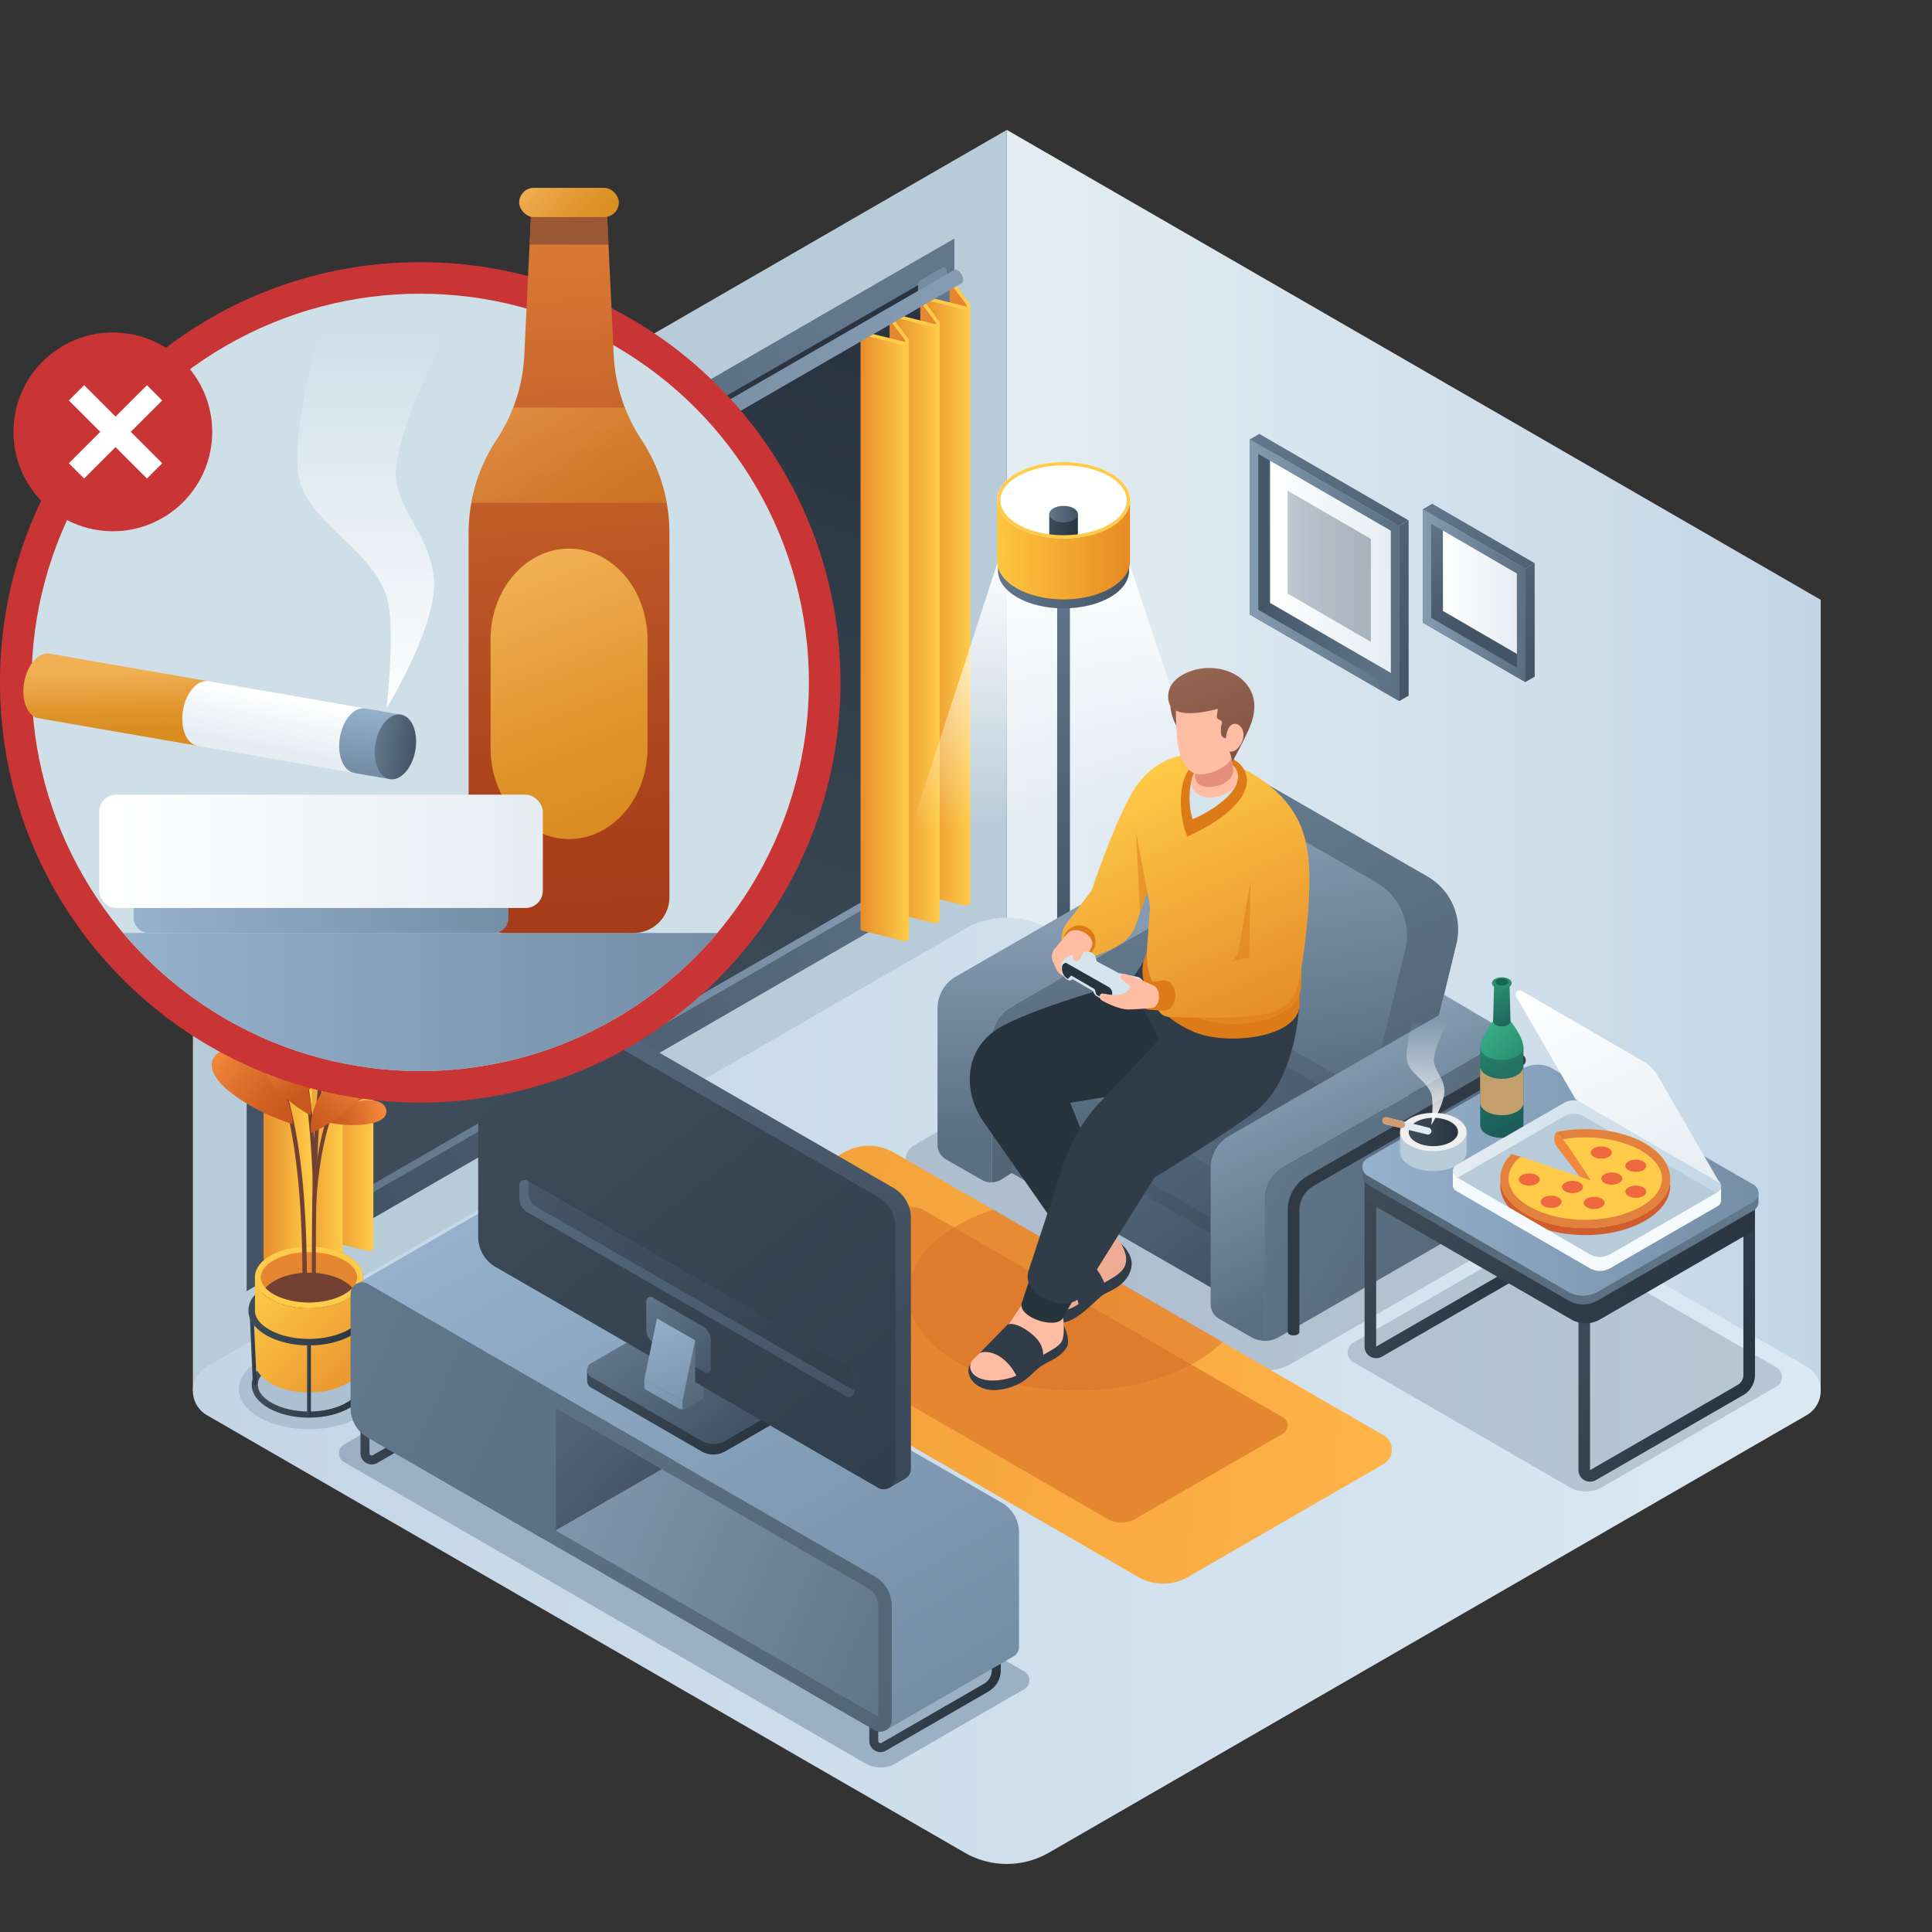 <svg id="Layer_1" data-name="Layer 1" xmlns="http://www.w3.org/2000/svg" xmlns:xlink="http://www.w3.org/1999/xlink" viewBox="0 0 1000 1000">
  <rect x="0" y="0" width="1000" height="1000" fill="#333333" stroke="none"/>
  <defs>
    <style>
      .cls-1 {
        fill: url(#linear-gradient);
      }

      .cls-2 {
        fill: #b8cbd8;
      }

      .cls-3 {
        fill: url(#linear-gradient-2);
      }

      .cls-4 {
        fill: #2a3f5e;
      }

      .cls-35, .cls-39, .cls-4 {
        opacity: 0.2;
      }

      .cls-5 {
        fill: url(#linear-gradient-3);
      }

      .cls-6 {
        fill: url(#linear-gradient-4);
      }

      .cls-7 {
        fill: url(#linear-gradient-5);
      }

      .cls-8 {
        fill: url(#linear-gradient-6);
      }

      .cls-9 {
        fill: url(#linear-gradient-7);
      }

      .cls-10 {
        fill: url(#linear-gradient-8);
      }

      .cls-11 {
        fill: url(#linear-gradient-9);
      }

      .cls-12 {
        fill: #e58630;
      }

      .cls-13 {
        fill: url(#linear-gradient-10);
      }

      .cls-14 {
        fill: #ffcb48;
      }

      .cls-15 {
        fill: url(#linear-gradient-11);
      }

      .cls-16 {
        fill: url(#linear-gradient-12);
      }

      .cls-17 {
        fill: url(#linear-gradient-13);
      }

      .cls-18 {
        fill: #748ca3;
      }

      .cls-19 {
        fill: #586c7f;
      }

      .cls-20 {
        fill: url(#linear-gradient-14);
      }

      .cls-21 {
        fill: url(#linear-gradient-15);
      }

      .cls-22 {
        fill: #d8712b;
      }

      .cls-108, .cls-136, .cls-22 {
        opacity: 0.5;
      }

      .cls-23 {
        fill: url(#linear-gradient-16);
      }

      .cls-24 {
        fill: url(#linear-gradient-17);
      }

      .cls-25 {
        fill: url(#linear-gradient-18);
      }

      .cls-26 {
        fill: url(#linear-gradient-19);
      }

      .cls-27 {
        fill: url(#linear-gradient-20);
      }

      .cls-28 {
        fill: url(#linear-gradient-21);
      }

      .cls-29 {
        fill: #fff;
      }

      .cls-30 {
        fill: url(#linear-gradient-22);
      }

      .cls-31 {
        fill: url(#linear-gradient-23);
      }

      .cls-32 {
        fill: url(#linear-gradient-24);
      }

      .cls-33 {
        fill: url(#linear-gradient-25);
      }

      .cls-34 {
        fill: url(#linear-gradient-26);
      }

      .cls-35 {
        fill: url(#linear-gradient-27);
      }

      .cls-36 {
        fill: url(#linear-gradient-28);
      }

      .cls-37 {
        fill: url(#linear-gradient-29);
      }

      .cls-38 {
        fill: url(#linear-gradient-30);
      }

      .cls-39 {
        fill: url(#linear-gradient-31);
      }

      .cls-40 {
        fill: url(#linear-gradient-32);
      }

      .cls-41 {
        fill: url(#linear-gradient-33);
      }

      .cls-42 {
        fill: #303a45;
      }

      .cls-43, .cls-44, .cls-68, .cls-69 {
        fill: none;
        stroke-miterlimit: 10;
      }

      .cls-43, .cls-44 {
        stroke-width: 6px;
      }

      .cls-43 {
        stroke: url(#linear-gradient-34);
      }

      .cls-44 {
        stroke: url(#linear-gradient-35);
      }

      .cls-45 {
        fill: url(#linear-gradient-36);
      }

      .cls-46 {
        fill: url(#linear-gradient-37);
      }

      .cls-47 {
        fill: url(#linear-gradient-38);
      }

      .cls-48 {
        fill: url(#linear-gradient-39);
      }

      .cls-109, .cls-49 {
        opacity: 0.6;
      }

      .cls-50 {
        fill: #9bb0c4;
      }

      .cls-51 {
        fill: url(#linear-gradient-40);
      }

      .cls-52 {
        fill: url(#linear-gradient-41);
      }

      .cls-109, .cls-53 {
        fill: #724133;
      }

      .cls-54 {
        fill: url(#linear-gradient-42);
      }

      .cls-55 {
        fill: url(#linear-gradient-43);
      }

      .cls-56 {
        fill: url(#linear-gradient-44);
      }

      .cls-57 {
        fill: url(#linear-gradient-45);
      }

      .cls-58 {
        fill: url(#linear-gradient-46);
      }

      .cls-59 {
        fill: url(#linear-gradient-47);
      }

      .cls-60 {
        fill: url(#linear-gradient-48);
      }

      .cls-61 {
        fill: url(#linear-gradient-49);
      }

      .cls-62 {
        fill: url(#linear-gradient-50);
      }

      .cls-63 {
        fill: url(#linear-gradient-51);
      }

      .cls-64 {
        fill: url(#linear-gradient-52);
      }

      .cls-65 {
        fill: url(#linear-gradient-53);
      }

      .cls-66 {
        fill: url(#linear-gradient-54);
      }

      .cls-67 {
        fill: url(#linear-gradient-55);
      }

      .cls-68, .cls-69 {
        stroke-width: 4.642px;
      }

      .cls-68 {
        stroke: url(#linear-gradient-56);
      }

      .cls-69 {
        stroke: url(#linear-gradient-57);
      }

      .cls-70 {
        fill: url(#linear-gradient-58);
      }

      .cls-71 {
        fill: url(#linear-gradient-59);
      }

      .cls-72 {
        fill: url(#linear-gradient-60);
      }

      .cls-73 {
        fill: url(#linear-gradient-61);
      }

      .cls-74 {
        fill: url(#linear-gradient-62);
      }

      .cls-75 {
        fill: url(#linear-gradient-63);
      }

      .cls-76 {
        fill: url(#linear-gradient-64);
      }

      .cls-77 {
        fill: url(#linear-gradient-65);
      }

      .cls-78 {
        fill: url(#linear-gradient-66);
      }

      .cls-79 {
        fill: url(#linear-gradient-67);
      }

      .cls-80 {
        fill: url(#linear-gradient-68);
      }

      .cls-81 {
        fill: url(#linear-gradient-69);
      }

      .cls-82 {
        fill: url(#linear-gradient-70);
      }

      .cls-83 {
        fill: url(#linear-gradient-71);
      }

      .cls-84 {
        fill: url(#linear-gradient-72);
      }

      .cls-85 {
        fill: #efefef;
      }

      .cls-86 {
        fill: url(#linear-gradient-73);
      }

      .cls-87 {
        fill: #e2ebf1;
      }

      .cls-88 {
        fill: #d39b71;
      }

      .cls-89 {
        fill: url(#linear-gradient-74);
      }

      .cls-90 {
        fill: url(#linear-gradient-75);
      }

      .cls-91 {
        fill: url(#linear-gradient-76);
      }

      .cls-92 {
        fill: #c4a16c;
      }

      .cls-93 {
        fill: url(#linear-gradient-77);
      }

      .cls-94 {
        fill: #2b8e6f;
      }

      .cls-95 {
        fill: #14684c;
      }

      .cls-96 {
        fill: url(#linear-gradient-78);
      }

      .cls-97 {
        fill: #d15d2f;
      }

      .cls-98 {
        fill: #e2803d;
      }

      .cls-99 {
        fill: url(#linear-gradient-79);
      }

      .cls-100 {
        fill: #f5fafc;
      }

      .cls-101 {
        fill: #f2883c;
      }

      .cls-102 {
        fill: #ef683f;
      }

      .cls-103 {
        fill: #c93535;
      }

      .cls-104 {
        fill: #cfdfe8;
      }

      .cls-105 {
        fill: url(#linear-gradient-80);
      }

      .cls-106 {
        fill: url(#linear-gradient-81);
      }

      .cls-107 {
        fill: url(#linear-gradient-82);
      }

      .cls-108 {
        fill: url(#linear-gradient-83);
      }

      .cls-110 {
        fill: url(#linear-gradient-84);
      }

      .cls-111 {
        fill: url(#linear-gradient-85);
      }

      .cls-112 {
        fill: url(#linear-gradient-86);
      }

      .cls-113 {
        fill: url(#linear-gradient-87);
      }

      .cls-114 {
        fill: url(#linear-gradient-88);
      }

      .cls-115 {
        fill: url(#linear-gradient-89);
      }

      .cls-116 {
        fill: url(#linear-gradient-90);
      }

      .cls-117 {
        fill: url(#linear-gradient-91);
      }

      .cls-118 {
        fill: url(#linear-gradient-92);
      }

      .cls-119 {
        fill: url(#linear-gradient-93);
      }

      .cls-120 {
        fill: url(#linear-gradient-94);
      }

      .cls-121 {
        opacity: 0.4;
        fill: url(#linear-gradient-95);
      }

      .cls-122 {
        fill: url(#linear-gradient-96);
      }

      .cls-123 {
        fill: url(#linear-gradient-97);
      }

      .cls-124 {
        fill: url(#linear-gradient-98);
      }

      .cls-125 {
        fill: url(#linear-gradient-99);
      }

      .cls-126 {
        fill: url(#linear-gradient-100);
      }

      .cls-127 {
        fill: url(#linear-gradient-101);
      }

      .cls-128 {
        fill: url(#linear-gradient-102);
      }

      .cls-129 {
        fill: url(#linear-gradient-103);
      }

      .cls-130 {
        fill: #303d49;
      }

      .cls-131 {
        fill: #efac95;
      }

      .cls-132 {
        fill: #ffbda3;
      }

      .cls-133 {
        fill: #27343d;
      }

      .cls-134, .cls-136 {
        fill: #dd7b19;
      }

      .cls-135 {
        fill: url(#linear-gradient-104);
      }

      .cls-137 {
        fill: url(#linear-gradient-105);
      }

      .cls-138 {
        fill: #d6e4ed;
      }

      .cls-139 {
        fill: #e48f7c;
      }

      .cls-140 {
        fill: url(#linear-gradient-106);
      }

      .cls-141 {
        fill: url(#linear-gradient-107);
      }

      .cls-142 {
        fill: url(#linear-gradient-108);
      }
    </style>
    <linearGradient id="linear-gradient" x1="521.108" y1="393.56" x2="942.394" y2="393.56" gradientUnits="userSpaceOnUse">
      <stop offset="0" stop-color="#e4edf2"/>
      <stop offset="1" stop-color="#c3d6e6"/>
    </linearGradient>
    <linearGradient id="linear-gradient-2" x1="99.837" y1="719.893" x2="942.394" y2="719.893" gradientUnits="userSpaceOnUse">
      <stop offset="0.007" stop-color="#c4d5e6"/>
      <stop offset="1" stop-color="#dae9f2"/>
    </linearGradient>
    <linearGradient id="linear-gradient-3" x1="-11888.832" y1="164.967" x2="-12008.322" y2="531.861" gradientTransform="translate(12272.973)" gradientUnits="userSpaceOnUse">
      <stop offset="0" stop-color="#293440"/>
      <stop offset="1" stop-color="#3e4c59"/>
    </linearGradient>
    <linearGradient id="linear-gradient-4" x1="-12133.819" y1="395.893" x2="-11790.476" y2="395.893" gradientTransform="translate(12272.973)" gradientUnits="userSpaceOnUse">
      <stop offset="0" stop-color="#5b6f82"/>
      <stop offset="1" stop-color="#849bb2"/>
    </linearGradient>
    <linearGradient id="linear-gradient-5" x1="-11774.561" y1="294.208" x2="-12143.62" y2="494.264" gradientTransform="translate(12272.973)" gradientUnits="userSpaceOnUse">
      <stop offset="0" stop-color="#62778c"/>
      <stop offset="1" stop-color="#435466"/>
    </linearGradient>
    <linearGradient id="linear-gradient-6" x1="-11842.493" y1="326.946" x2="-11974.268" y2="398.377" xlink:href="#linear-gradient-5"/>
    <linearGradient id="linear-gradient-7" x1="-11953.962" y1="391.298" x2="-12085.737" y2="462.73" xlink:href="#linear-gradient-5"/>
    <linearGradient id="linear-gradient-8" x1="-12104.77" y1="490.39" x2="-12079.72" y2="490.39" gradientTransform="translate(12272.973)" gradientUnits="userSpaceOnUse">
      <stop offset="0" stop-color="#e68e2b"/>
      <stop offset="1" stop-color="#ffcb48"/>
    </linearGradient>
    <linearGradient id="linear-gradient-9" x1="-12120.66" y1="499.297" x2="-12095.61" y2="499.297" xlink:href="#linear-gradient-8"/>
    <linearGradient id="linear-gradient-10" x1="-12136.55" y1="508.543" x2="-12111.49" y2="508.543" xlink:href="#linear-gradient-8"/>
    <linearGradient id="linear-gradient-11" x1="-11795.775" y1="311.618" x2="-11770.725" y2="311.618" xlink:href="#linear-gradient-8"/>
    <linearGradient id="linear-gradient-12" x1="-11811.665" y1="320.525" x2="-11786.615" y2="320.525" xlink:href="#linear-gradient-8"/>
    <linearGradient id="linear-gradient-13" x1="-11827.555" y1="329.771" x2="-11802.495" y2="329.771" xlink:href="#linear-gradient-8"/>
    <linearGradient id="linear-gradient-14" x1="-12342.869" y1="247.796" x2="-11779.05" y2="247.796" xlink:href="#linear-gradient-4"/>
    <linearGradient id="linear-gradient-15" x1="-8944.908" y1="722.052" x2="-8303.99" y2="670.026" gradientTransform="matrix(-1, 0, 0, 1, -8225.795, 0)" gradientUnits="userSpaceOnUse">
      <stop offset="0" stop-color="#ffb348"/>
      <stop offset="1" stop-color="#e68e2b"/>
    </linearGradient>
    <linearGradient id="linear-gradient-16" x1="551.404" y1="286.253" x2="551.404" y2="537.753" gradientUnits="userSpaceOnUse">
      <stop offset="0" stop-color="#fff"/>
      <stop offset="0.57" stop-color="#fff" stop-opacity="0"/>
    </linearGradient>
    <linearGradient id="linear-gradient-17" x1="525.258" y1="518" x2="575.735" y2="518" gradientTransform="matrix(1, 0, 0, 1, 0, 0)" xlink:href="#linear-gradient-5"/>
    <linearGradient id="linear-gradient-18" x1="525.258" y1="514.154" x2="575.735" y2="514.154" gradientUnits="userSpaceOnUse">
      <stop offset="0" stop-color="#849bb2"/>
      <stop offset="1" stop-color="#5b6f82"/>
    </linearGradient>
    <linearGradient id="linear-gradient-19" x1="548.555" y1="296.651" x2="552.237" y2="500.38" gradientTransform="matrix(1, 0, 0, 1, 0, 0)" xlink:href="#linear-gradient-5"/>
    <linearGradient id="linear-gradient-20" x1="516.554" y1="289.585" x2="584.44" y2="289.585" gradientTransform="matrix(1, 0, 0, 1, 0, 0)" xlink:href="#linear-gradient-5"/>
    <linearGradient id="linear-gradient-21" x1="516.098" y1="284.609" x2="584.895" y2="284.609" gradientUnits="userSpaceOnUse">
      <stop offset="0.008" stop-color="#ffc63f"/>
      <stop offset="1" stop-color="#e68a23"/>
    </linearGradient>
    <linearGradient id="linear-gradient-22" x1="543.079" y1="271.829" x2="557.914" y2="271.829" gradientUnits="userSpaceOnUse">
      <stop offset="0" stop-color="#3e4c59"/>
      <stop offset="1" stop-color="#293440"/>
    </linearGradient>
    <linearGradient id="linear-gradient-23" x1="543.079" y1="266.105" x2="557.915" y2="266.105" gradientTransform="matrix(1, 0, 0, 1, 0, 0)" xlink:href="#linear-gradient-5"/>
    <linearGradient id="linear-gradient-24" x1="563.403" y1="479.292" x2="563.403" y2="589.816" xlink:href="#linear-gradient-18"/>
    <linearGradient id="linear-gradient-25" x1="578.921" y1="478.533" x2="575.66" y2="604.853" gradientUnits="userSpaceOnUse">
      <stop offset="0" stop-color="#62788c"/>
      <stop offset="1" stop-color="#526575"/>
    </linearGradient>
    <linearGradient id="linear-gradient-26" x1="569.391" y1="506.028" x2="664.873" y2="633.535" gradientTransform="matrix(1, 0, 0, 1, 0, 0)" xlink:href="#linear-gradient-5"/>
    <linearGradient id="linear-gradient-27" x1="-2516.815" y1="604.537" x2="-2413.935" y2="604.537" gradientTransform="translate(3040.448)" xlink:href="#linear-gradient-22"/>
    <linearGradient id="linear-gradient-28" x1="550.978" y1="539.191" x2="718.467" y2="556.042" gradientTransform="matrix(1, 0, 0, 1, 0, 0)" xlink:href="#linear-gradient-5"/>
    <linearGradient id="linear-gradient-29" x1="672.505" y1="415" x2="734.776" y2="566.525" xlink:href="#linear-gradient-25"/>
    <linearGradient id="linear-gradient-30" x1="649.131" y1="425.663" x2="669.592" y2="561.769" xlink:href="#linear-gradient-18"/>
    <linearGradient id="linear-gradient-31" x1="590.972" y1="537.595" x2="709.135" y2="537.595" xlink:href="#linear-gradient-22"/>
    <linearGradient id="linear-gradient-32" x1="678.686" y1="550.328" x2="722.276" y2="647.738" xlink:href="#linear-gradient-18"/>
    <linearGradient id="linear-gradient-33" x1="652.826" y1="577.352" x2="786.263" y2="655.191" xlink:href="#linear-gradient-25"/>
    <linearGradient id="linear-gradient-34" x1="-8851.103" y1="672.766" x2="-8759.446" y2="714.642" gradientTransform="translate(9667.659)" xlink:href="#linear-gradient-22"/>
    <linearGradient id="linear-gradient-35" x1="-8966.342" y1="618.759" x2="-8873.869" y2="661.008" gradientTransform="translate(9667.659)" xlink:href="#linear-gradient-22"/>
    <linearGradient id="linear-gradient-36" x1="-9039.882" y1="544.868" x2="-8749.054" y2="677.742" gradientTransform="translate(9667.659)" xlink:href="#linear-gradient-22"/>
    <linearGradient id="linear-gradient-37" x1="-8950.909" y1="596.392" x2="-8787.794" y2="670.916" gradientTransform="translate(9667.659)" xlink:href="#linear-gradient-22"/>
    <linearGradient id="linear-gradient-38" x1="-8962.53" y1="639.502" x2="-8757.467" y2="639.502" gradientTransform="translate(9667.659)" gradientUnits="userSpaceOnUse">
      <stop offset="0" stop-color="#526575"/>
      <stop offset="1" stop-color="#62788c"/>
    </linearGradient>
    <linearGradient id="linear-gradient-39" x1="-8962.53" y1="610.849" x2="-8757.467" y2="610.849" gradientTransform="translate(9667.659)" gradientUnits="userSpaceOnUse">
      <stop offset="0" stop-color="#96b1cc"/>
      <stop offset="1" stop-color="#748ea6"/>
    </linearGradient>
    <linearGradient id="linear-gradient-40" x1="130.276" y1="716.749" x2="189.558" y2="716.749" xlink:href="#linear-gradient-22"/>
    <linearGradient id="linear-gradient-41" x1="134.47" y1="660.641" x2="193.875" y2="717.833" gradientUnits="userSpaceOnUse">
      <stop offset="0" stop-color="#ffcb48"/>
      <stop offset="1" stop-color="#e68e2b"/>
    </linearGradient>
    <linearGradient id="linear-gradient-42" x1="-14076.798" y1="3031.542" x2="-14044.102" y2="3045.128" gradientTransform="matrix(-0.941, 0.339, 0.339, 0.941, -14078.865, 2439.723)" gradientUnits="userSpaceOnUse">
      <stop offset="0" stop-color="#f2883c"/>
      <stop offset="0.167" stop-color="#e97d35"/>
      <stop offset="0.674" stop-color="#d26124"/>
      <stop offset="0.968" stop-color="#c9571e"/>
    </linearGradient>
    <linearGradient id="linear-gradient-43" x1="84.102" y1="-2257.618" x2="59.468" y2="-2241.942" gradientTransform="translate(-709 2643.241) rotate(21.532)" xlink:href="#linear-gradient-42"/>
    <linearGradient id="linear-gradient-44" x1="212.784" y1="537.335" x2="171.429" y2="574.509" gradientTransform="matrix(1, 0, 0, 1, 0, 0)" xlink:href="#linear-gradient-42"/>
    <linearGradient id="linear-gradient-45" x1="-520.261" y1="2555.996" x2="-553.924" y2="2577.418" gradientTransform="translate(-25.623 -2044.387) rotate(-16.161)" xlink:href="#linear-gradient-42"/>
    <linearGradient id="linear-gradient-46" x1="137.043" y1="509.91" x2="157.347" y2="548.877" gradientTransform="matrix(1, 0, 0, 1, 0, 0)" xlink:href="#linear-gradient-42"/>
    <linearGradient id="linear-gradient-47" x1="-799.845" y1="3172.851" x2="-776.333" y2="3217.974" gradientTransform="translate(-293.062 -2701.916) rotate(-21.264)" xlink:href="#linear-gradient-42"/>
    <linearGradient id="linear-gradient-48" x1="-289.717" y1="-3280.585" x2="-257.021" y2="-3266.999" gradientTransform="matrix(0.871, 0.49, -0.49, 0.871, -1231.599, 3531.361)" xlink:href="#linear-gradient-42"/>
    <linearGradient id="linear-gradient-49" x1="-218.974" y1="1144.66" x2="-240.343" y2="1182.013" gradientTransform="matrix(1.032, -0.095, 0.1, 1.014, 292.343, -682.565)" xlink:href="#linear-gradient-42"/>
    <linearGradient id="linear-gradient-50" x1="-1905.135" y1="4696.468" x2="-1935.446" y2="4715.757" gradientTransform="translate(-1040.623 -4390.392) rotate(-35.911)" xlink:href="#linear-gradient-42"/>
    <linearGradient id="linear-gradient-51" x1="-14585.629" y1="-1949.041" x2="-14613.541" y2="-1931.279" gradientTransform="matrix(-0.942, -0.334, -0.334, 0.942, -14256.273, -2490.159)" xlink:href="#linear-gradient-42"/>
    <linearGradient id="linear-gradient-52" x1="-4775.791" y1="698.03" x2="-4772.109" y2="698.03" gradientTransform="matrix(-0.045, -0.999, -0.999, 0.045, 671.581, -4102.457)" xlink:href="#linear-gradient-22"/>
    <linearGradient id="linear-gradient-53" x1="129.21" y1="698.03" x2="132.892" y2="698.03" gradientTransform="translate(31.405 -5.171) rotate(2.568)" xlink:href="#linear-gradient-22"/>
    <linearGradient id="linear-gradient-54" x1="158.921" y1="714.125" x2="160.921" y2="714.125" xlink:href="#linear-gradient-22"/>
    <linearGradient id="linear-gradient-55" x1="128.591" y1="683.301" x2="191.251" y2="683.301" xlink:href="#linear-gradient-22"/>
    <linearGradient id="linear-gradient-56" x1="452.123" y1="847.126" x2="514.231" y2="875.501" xlink:href="#linear-gradient-22"/>
    <linearGradient id="linear-gradient-57" x1="188.761" y1="698.238" x2="250.868" y2="726.613" xlink:href="#linear-gradient-22"/>
    <linearGradient id="linear-gradient-58" x1="-1876.98" y1="4291.717" x2="-1539.962" y2="4291.717" gradientTransform="matrix(0.5, 0.866, 0.866, -0.5, -2492.008, 4377.207)" xlink:href="#linear-gradient-39"/>
    <linearGradient id="linear-gradient-59" x1="172.272" y1="678.005" x2="235.411" y2="733.583" gradientUnits="userSpaceOnUse">
      <stop offset="0" stop-color="#435466"/>
      <stop offset="1" stop-color="#62778c"/>
    </linearGradient>
    <linearGradient id="linear-gradient-60" x1="223.227" y1="708.924" x2="317.997" y2="792.346" gradientTransform="matrix(1, 0, 0, 1, 0, 0)" xlink:href="#linear-gradient-5"/>
    <linearGradient id="linear-gradient-61" x1="265.644" y1="766.568" x2="500.712" y2="869.681" xlink:href="#linear-gradient-18"/>
    <linearGradient id="linear-gradient-62" x1="163.512" y1="707.856" x2="479.544" y2="852.245" xlink:href="#linear-gradient-25"/>
    <linearGradient id="linear-gradient-63" x1="324.635" y1="691.24" x2="387.875" y2="755.52" xlink:href="#linear-gradient-22"/>
    <linearGradient id="linear-gradient-64" x1="329.413" y1="682.589" x2="375.327" y2="743.404" gradientTransform="matrix(1, 0, 0, 1, 0, 0)" xlink:href="#linear-gradient-5"/>
    <linearGradient id="linear-gradient-65" x1="303.702" y1="486.639" x2="478.869" y2="726.259" gradientUnits="userSpaceOnUse">
      <stop offset="0" stop-color="#596c80"/>
      <stop offset="0.999" stop-color="#3a4959"/>
    </linearGradient>
    <linearGradient id="linear-gradient-66" x1="263.649" y1="521.366" x2="457.008" y2="766.184" gradientUnits="userSpaceOnUse">
      <stop offset="0" stop-color="#3e4c59"/>
      <stop offset="1" stop-color="#313e4d"/>
    </linearGradient>
    <linearGradient id="linear-gradient-67" x1="169.617" y1="517.014" x2="433.147" y2="729.605" gradientTransform="matrix(1, 0, 0, 1, 0, 0)" xlink:href="#linear-gradient-5"/>
    <linearGradient id="linear-gradient-68" x1="151.546" y1="486.057" x2="419.754" y2="719.44" gradientUnits="userSpaceOnUse">
      <stop offset="0" stop-color="#596c80"/>
      <stop offset="0.999" stop-color="#323f4d"/>
    </linearGradient>
    <linearGradient id="linear-gradient-69" x1="337.026" y1="668.786" x2="367.174" y2="715.913" gradientTransform="matrix(1, 0, 0, 1, 0, 0)" xlink:href="#linear-gradient-5"/>
    <linearGradient id="linear-gradient-70" x1="349.098" y1="694.648" x2="365.558" y2="732.246" xlink:href="#linear-gradient-25"/>
    <linearGradient id="linear-gradient-71" x1="338.081" y1="679.809" x2="358.179" y2="736.119" gradientTransform="matrix(1, 0, 0, 1, 0, 0)" xlink:href="#linear-gradient-39"/>
    <linearGradient id="linear-gradient-72" x1="329.498" y1="682.872" x2="349.596" y2="739.182" gradientTransform="matrix(1, 0, 0, 1, 0, 0)" xlink:href="#linear-gradient-39"/>
    <linearGradient id="linear-gradient-73" x1="729.122" y1="585.915" x2="754.668" y2="585.915" xlink:href="#linear-gradient-22"/>
    <linearGradient id="linear-gradient-74" x1="739.207" y1="528.342" x2="739.207" y2="584.952" gradientUnits="userSpaceOnUse">
      <stop offset="0" stop-color="#fff" stop-opacity="0"/>
      <stop offset="0.989" stop-color="#fff"/>
    </linearGradient>
    <linearGradient id="linear-gradient-75" x1="758.561" y1="526.636" x2="789.159" y2="585.512" gradientUnits="userSpaceOnUse">
      <stop offset="0" stop-color="#2b8e6f"/>
      <stop offset="1" stop-color="#1b5959"/>
    </linearGradient>
    <linearGradient id="linear-gradient-76" x1="768.338" y1="530.769" x2="786.227" y2="548.066" gradientUnits="userSpaceOnUse">
      <stop offset="0" stop-color="#38af87"/>
      <stop offset="1" stop-color="#2b8e6f"/>
    </linearGradient>
    <linearGradient id="linear-gradient-77" x1="772.663" y1="510.515" x2="785.327" y2="535.569" xlink:href="#linear-gradient-75"/>
    <linearGradient id="linear-gradient-78" x1="10368.612" y1="610.043" x2="10507.466" y2="610.043" gradientTransform="translate(-9616.625)" xlink:href="#linear-gradient"/>
    <linearGradient id="linear-gradient-79" x1="809.779" y1="502.059" x2="864.164" y2="623.928" gradientUnits="userSpaceOnUse">
      <stop offset="0" stop-color="#fff"/>
      <stop offset="0.989" stop-color="#e6edf2"/>
    </linearGradient>
    <linearGradient id="linear-gradient-80" x1="63.72" y1="518.645" x2="371.292" y2="518.645" gradientTransform="matrix(1, 0, 0, 1, 0, 0)" xlink:href="#linear-gradient-39"/>
    <linearGradient id="linear-gradient-81" x1="275.391" y1="119.619" x2="303.232" y2="482.167" gradientUnits="userSpaceOnUse">
      <stop offset="0" stop-color="#db7b36"/>
      <stop offset="0.308" stop-color="#c6622b"/>
      <stop offset="0.725" stop-color="#af461e"/>
      <stop offset="0.968" stop-color="#a63c19"/>
    </linearGradient>
    <linearGradient id="linear-gradient-82" x1="267.748" y1="290.53" x2="322.811" y2="431.59" gradientUnits="userSpaceOnUse">
      <stop offset="0" stop-color="#f2b055"/>
      <stop offset="0.214" stop-color="#eba646"/>
      <stop offset="0.691" stop-color="#de932a"/>
      <stop offset="0.968" stop-color="#d98c20"/>
    </linearGradient>
    <linearGradient id="linear-gradient-83" x1="266.767" y1="213.721" x2="317.499" y2="279.302" xlink:href="#linear-gradient-82"/>
    <linearGradient id="linear-gradient-84" x1="277.406" y1="88.245" x2="311.104" y2="120.827" xlink:href="#linear-gradient-82"/>
    <linearGradient id="linear-gradient-85" x1="69.141" y1="458.122" x2="263.143" y2="458.122" gradientTransform="matrix(1, 0, 0, 1, 0, 0)" xlink:href="#linear-gradient-39"/>
    <linearGradient id="linear-gradient-86" x1="51.311" y1="440.636" x2="280.973" y2="440.636" xlink:href="#linear-gradient-79"/>
    <linearGradient id="linear-gradient-87" x1="59.788" y1="347.194" x2="60.716" y2="379.984" xlink:href="#linear-gradient-82"/>
    <linearGradient id="linear-gradient-88" x1="143.664" y1="359.695" x2="138.328" y2="387.536" xlink:href="#linear-gradient-79"/>
    <linearGradient id="linear-gradient-89" x1="-248.224" y1="-278.232" x2="-227.257" y2="-278.232" gradientTransform="translate(-91.972 621.132) rotate(90)" xlink:href="#linear-gradient-79"/>
    <linearGradient id="linear-gradient-90" x1="193.214" y1="367.192" x2="187.801" y2="398.59" gradientTransform="matrix(1, 0, 0, 1, 0, 0)" xlink:href="#linear-gradient-39"/>
    <linearGradient id="linear-gradient-91" x1="-229.556" y1="-278.232" x2="-208.589" y2="-278.232" gradientTransform="translate(-73.578 605.653) rotate(90)" xlink:href="#linear-gradient-5"/>
    <linearGradient id="linear-gradient-92" x1="194.147" y1="171.407" x2="194.147" y2="376.106" xlink:href="#linear-gradient-74"/>
    <linearGradient id="linear-gradient-93" x1="665.568" y1="327.434" x2="742.887" y2="327.434" gradientTransform="translate(-18.64 -32.286)" xlink:href="#linear-gradient-59"/>
    <linearGradient id="linear-gradient-94" x1="675.988" y1="323.451" x2="739.572" y2="323.451" gradientTransform="translate(-18.64 -32.286)" xlink:href="#linear-gradient-79"/>
    <linearGradient id="linear-gradient-95" x1="685.101" y1="325.376" x2="728.206" y2="325.376" gradientTransform="translate(-18.64 -32.286)" xlink:href="#linear-gradient-5"/>
    <linearGradient id="linear-gradient-96" x1="665.568" y1="327.434" x2="742.887" y2="327.434" gradientTransform="translate(-18.64 -32.286)" xlink:href="#linear-gradient-18"/>
    <linearGradient id="linear-gradient-97" x1="682.533" y1="248.787" x2="762.033" y2="353.866" gradientTransform="translate(-18.64 -32.286)" xlink:href="#linear-gradient-5"/>
    <linearGradient id="linear-gradient-98" x1="651.071" y1="223.832" x2="768.955" y2="379.644" gradientTransform="translate(-18.64 -32.286)" xlink:href="#linear-gradient-5"/>
    <linearGradient id="linear-gradient-99" x1="765.612" y1="316.65" x2="739.931" y2="256.429" gradientTransform="translate(3.464 6)" xlink:href="#linear-gradient-59"/>
    <linearGradient id="linear-gradient-100" x1="699.078" y1="221.591" x2="738.413" y2="221.591" gradientTransform="translate(47.767 82.735)" xlink:href="#linear-gradient-79"/>
    <linearGradient id="linear-gradient-101" x1="688.658" y1="225.574" x2="741.728" y2="225.574" gradientTransform="translate(47.767 82.735)" xlink:href="#linear-gradient-18"/>
    <linearGradient id="linear-gradient-102" x1="700.994" y1="172.834" x2="755.79" y2="245.259" gradientTransform="translate(47.767 82.735)" xlink:href="#linear-gradient-5"/>
    <linearGradient id="linear-gradient-103" x1="682.836" y1="158.488" x2="759.536" y2="259.867" gradientTransform="translate(47.767 82.735)" xlink:href="#linear-gradient-5"/>
    <linearGradient id="linear-gradient-104" x1="568.117" y1="406.778" x2="626.092" y2="538.186" xlink:href="#linear-gradient-41"/>
    <linearGradient id="linear-gradient-105" x1="601.434" y1="392.08" x2="659.408" y2="523.488" xlink:href="#linear-gradient-41"/>
    <linearGradient id="linear-gradient-106" x1="599.407" y1="392.974" x2="657.381" y2="524.382" xlink:href="#linear-gradient-41"/>
    <linearGradient id="linear-gradient-107" x1="606.731" y1="357.637" x2="615.704" y2="378.193" gradientUnits="userSpaceOnUse">
      <stop offset="0" stop-color="#966551"/>
      <stop offset="1" stop-color="#805345"/>
    </linearGradient>
    <linearGradient id="linear-gradient-108" x1="619.757" y1="345.802" x2="640.485" y2="393.29" xlink:href="#linear-gradient-107"/>
  </defs>
  <g>
    <g>
      <polygon class="cls-1" points="521.108 67.227 942.394 310.448 942.394 719.893 521.108 476.649 521.108 67.227"/>
      <polygon class="cls-2" points="521.124 67.227 99.837 310.448 99.837 719.893 521.124 476.649 521.124 67.227"/>
    </g>
    <path class="cls-3" d="M107.107,732.497l392.211,226.433a43.617,43.617,0,0,0,43.617-.001L935.125,732.492a14.539,14.539,0,0,0,0-25.182L542.918,480.857a43.617,43.617,0,0,0-43.62.001L107.106,707.314A14.539,14.539,0,0,0,107.107,732.497Z"/>
    <path class="cls-4" d="M597.457,521.009,473.044,592.83a8.68,8.68,0,0,0-.002,15.033L642.363,705.825a26.039,26.039,0,0,0,26.046.002L792.974,633.898Z"/>
    <path class="cls-4" d="M919.463,707.736,807.595,643.063a17.199,17.199,0,0,0-17.199-.001l-90.033,51.974a5.733,5.733,0,0,0-.001,9.929l111.837,64.704a17.199,17.199,0,0,0,17.203.001l90.06-52.004A5.733,5.733,0,0,0,919.463,707.736Z"/>
  </g>
  <g>
    <g>
      <path class="cls-5" d="M486.339,453.504,142.99,651.734l-11.465-6.617V338.293L474.873,140.052l11.465-2.159Z"/>
      <polygon class="cls-6" points="482.497 143.363 478.556 145.638 478.561 448.074 139.154 644.018 139.155 648.423 482.497 450.204 482.497 143.363"/>
      <path class="cls-7" d="M127.666,334.969v333.352L493.985,456.837V123.464Zm11.488,6.633L482.497,143.363l0,306.841L139.155,648.423Z"/>
    </g>
    <polygon class="cls-8" points="367.092 512.426 362.092 515.313 362.092 212.897 367.092 210.01 367.092 512.426"/>
    <polygon class="cls-9" points="255.624 576.779 250.624 579.665 250.624 277.249 255.624 274.363 255.624 576.779"/>
    <g>
      <g>
        <path class="cls-10" d="M193.253,336.991V645.405a2.175,2.175,0,0,1-2.69,2.1l-13.2-3.28-7.76-1.93a.335.335,0,0,0-.32.06l-1.08-.32V333.206l23.31,5.925Z"/>
        <path class="cls-11" d="M177.363,346.111V654.735a2.005,2.005,0,0,1-.36,1.04,2.13,2.13,0,0,1-2.32.9l-20.97-5.21a.356.356,0,0,0-.41.16.368.368,0,0,0-.02.4l-.97-.26V341.851l23.31,5.5Z"/>
        <polygon class="cls-12" points="151.454 343.418 151.454 354.7 159.489 356.36 160.34 355.083 151.454 343.418"/>
        <path class="cls-13" d="M161.483,355.431V663.905a2.239,2.239,0,0,1-.36,1.04,2.137,2.137,0,0,1-1.79.97,2.003,2.003,0,0,1-.54-.07l-21.69-5.4a.884.884,0,0,1-.68-.86V351.171l23.31,5.5Z"/>
        <polygon class="cls-12" points="167.338 334.247 167.338 345.529 175.372 347.189 176.223 345.912 167.338 334.247"/>
        <polygon class="cls-12" points="182.521 324.558 182.521 335.841 191.407 338.137 192.372 336.94 182.521 324.558"/>
        <path class="cls-14" d="M159.332,357.514a2.235,2.235,0,0,1-.536-.066l-21.694-5.404a.889.889,0,1,1,.429-1.725l21.694,5.404a.388.388,0,0,0,.405-.609l-7.741-10.376a2.166,2.166,0,0,1,2.258-3.397l20.961,5.213a.388.388,0,0,0,.405-.609l-7.741-10.376a2.166,2.166,0,0,1,2.259-3.397l20.96,5.213a.388.388,0,0,0,.405-.609l-8.698-11.649a.889.889,0,1,1,1.424-1.063l8.698,11.649a2.166,2.166,0,0,1-2.259,3.397l-20.96-5.213a.388.388,0,0,0-.405.609l7.741,10.376a2.166,2.166,0,0,1-2.258,3.397l-20.961-5.213a.364.364,0,0,0-.417.162.369.369,0,0,0,.012.448l7.741,10.376a2.168,2.168,0,0,1-1.723,3.463Z"/>
      </g>
      <g>
        <path class="cls-15" d="M502.248,158.219V466.633a2.175,2.175,0,0,1-2.69,2.1l-13.2-3.28-7.76-1.93a.335.335,0,0,0-.32.06l-1.08-.32V154.434l23.31,5.925Z"/>
        <path class="cls-16" d="M486.358,167.339V475.963a2.005,2.005,0,0,1-.36,1.04,2.13,2.13,0,0,1-2.32.9l-20.97-5.21a.356.356,0,0,0-.41.16.368.368,0,0,0-.02.4l-.97-.26V163.079l23.31,5.5Z"/>
        <polygon class="cls-12" points="460.45 164.646 460.45 175.929 468.484 177.588 469.335 176.312 460.45 164.646"/>
        <path class="cls-17" d="M470.478,176.659V485.133a2.239,2.239,0,0,1-.36,1.04,2.137,2.137,0,0,1-1.79.97,2.003,2.003,0,0,1-.54-.07l-21.69-5.4a.884.884,0,0,1-.68-.86V172.399l23.31,5.5Z"/>
        <polygon class="cls-12" points="476.333 155.475 476.333 166.758 484.368 168.417 485.219 167.141 476.333 155.475"/>
        <polygon class="cls-12" points="491.516 145.787 491.516 157.069 500.402 159.365 501.367 158.168 491.516 145.787"/>
        <path class="cls-14" d="M468.327,178.743a2.235,2.235,0,0,1-.536-.066l-21.694-5.404a.889.889,0,1,1,.429-1.725l21.694,5.404a.388.388,0,0,0,.405-.609l-7.741-10.376a2.166,2.166,0,0,1,2.258-3.397l20.961,5.213a.388.388,0,0,0,.405-.609L476.766,156.796a2.166,2.166,0,0,1,2.259-3.397l20.96,5.213a.388.388,0,0,0,.405-.609l-8.698-11.649a.889.889,0,0,1,1.424-1.063l8.698,11.649a2.166,2.166,0,0,1-2.259,3.397L478.596,155.124a.388.388,0,0,0-.405.609L485.932,166.11a2.166,2.166,0,0,1-2.258,3.397l-20.961-5.213a.364.364,0,0,0-.417.162.369.369,0,0,0,.012.448l7.741,10.376a2.168,2.168,0,0,1-1.723,3.463Z"/>
      </g>
    </g>
    <g>
      <path class="cls-18" d="M490,140.038v6.034l-14.835,8.563v-6.919a3.362,3.362,0,0,1,1.681-2.912l10.706-6.18A1.632,1.632,0,0,1,490,140.038Z"/>
      <path class="cls-19" d="M147.596,337.989v6.034l-14.835,8.563V345.668a3.362,3.362,0,0,1,1.681-2.912l10.706-6.18A1.632,1.632,0,0,1,147.596,337.989Z"/>
      <path class="cls-20" d="M497.736,146.582,135.11,355.987l-3.926-6.8L493.823,139.775l.002.003a1.977,1.977,0,0,1,1.951.208,6.138,6.138,0,0,1,2.785,4.804A1.926,1.926,0,0,1,497.736,146.582Z"/>
      <ellipse class="cls-19" cx="133.147" cy="352.587" rx="2.263" ry="3.926" transform="translate(-158.455 113.811) rotate(-30)"/>
    </g>
  </g>
  <g>
    <path class="cls-21" d="M716.09,742.866,462.674,596.534a25.908,25.908,0,0,0-25.908-.002L335.703,654.874a8.636,8.636,0,0,0-.002,14.957L589.081,816.197a25.908,25.908,0,0,0,25.915.002L716.09,757.823A8.636,8.636,0,0,0,716.09,742.866Z"/>
    <path class="cls-12" d="M664.006,733.635,478.663,626.611a14.576,14.576,0,0,0-14.576-.001l-76.3,44.046a4.859,4.859,0,0,0-.001,8.415L573.103,786.12a14.576,14.576,0,0,0,14.579.001l76.323-44.072A4.859,4.859,0,0,0,664.006,733.635Z"/>
    <path class="cls-22" d="M514.16,626.094c-26.331,8.62-44.099,24.887-44.099,43.548,0,27.667,39.027,50.096,87.168,50.096,32.324,0,60.518-10.12,75.569-25.139Z"/>
  </g>
  <g>
    <polygon class="cls-23" points="516.63 290.204 436.763 535.599 666.045 535.599 583.527 288.654 516.63 290.204"/>
    <g>
      <g>
        <path class="cls-24" d="M575.035,514.648c-2.63-6.416-12.604-11.196-24.538-11.196s-21.909,4.78-24.538,11.196h-.7v3.352c0,8.035,11.3,14.549,25.238,14.549s25.239-6.514,25.239-14.549V514.648Z"/>
        <ellipse class="cls-25" cx="550.497" cy="514.154" rx="25.239" ry="14.549"/>
      </g>
      <path class="cls-26" d="M547.19,297.082V511.136c0,1.053,1.481,1.906,3.307,1.906s3.307-.853,3.307-1.906V297.082Z"/>
      <path class="cls-27" d="M516.554,264.273V295.388c0,10.774,15.197,19.507,33.943,19.507s33.943-8.734,33.943-19.507V264.273Z"/>
      <path class="cls-28" d="M516.098,258.958v31.533c0,10.918,15.401,19.769,34.398,19.769s34.398-8.851,34.398-19.769v-31.533Z"/>
      <g>
        <ellipse class="cls-29" cx="550.497" cy="258.958" rx="34.398" ry="19.769"/>
        <path class="cls-30" d="M543.079,276.723a33.581,33.581,0,0,0,14.835,0V266.105H543.079Z"/>
        <ellipse class="cls-31" cx="550.497" cy="266.105" rx="7.418" ry="4.276"/>
        <path class="cls-14" d="M550.497,240.884c18.032,0,32.703,8.108,32.703,18.074s-14.67,18.074-32.703,18.074-32.703-8.108-32.703-18.074,14.67-18.074,32.703-18.074m0-1.695c-18.998,0-34.398,8.851-34.398,19.769,0,10.918,15.401,19.769,34.398,19.769s34.398-8.851,34.398-19.769c0-10.918-15.401-19.769-34.398-19.769Z"/>
      </g>
    </g>
  </g>
  <g>
    <g>
      <path class="cls-32" d="M485.247,521.993v70.462a8.813,8.813,0,0,0,4.44,7.659l15.106,8.637,3.32,1.907a1.102,1.102,0,0,0,.151.081,9.927,9.927,0,0,0,5.126,1.231V538.088a19.129,19.129,0,0,1,9.576-16.569l118.594-68.232L621.588,441.87a16.432,16.432,0,0,0-16.35.023L494.813,505.425A19.108,19.108,0,0,0,485.247,521.993Z"/>
      <path class="cls-33" d="M513.39,538.088v73.883a9.99,9.99,0,0,0,5.116-1.584l1.715-1.1L641.559,531.307V453.287l-118.594,68.232A19.129,19.129,0,0,0,513.39,538.088Z"/>
    </g>
    <path class="cls-34" d="M523.613,607.096,642.3,675.346l118.16-76.365L713.417,571.838l-71.735-41.338L527.568,543.869a18.367,18.367,0,0,0-1.322,1.988,19.478,19.478,0,0,0-2.613,9.758Z"/>
    <polygon class="cls-35" points="523.633 578.875 626.513 638.122 626.513 630.2 523.633 570.953 523.633 578.875"/>
    <path class="cls-36" d="M526.247,545.857,642.33,612.886l71.088-41.048,35.801-20.675L630.431,482.681l-95.214,54.983-1.857,1.07-.01.01a19.349,19.349,0,0,0-5.782,5.126A18.367,18.367,0,0,0,526.247,545.857Z"/>
    <path class="cls-37" d="M615.559,416.652l.614-.703a27.716,27.716,0,0,1,17.593-9.283l13.75-1.637a17.283,17.283,0,0,1,10.551,2.118l80.811,46.532a31.71,31.71,0,0,1,14.969,34.934l-20.386,83.878Z"/>
    <path class="cls-38" d="M706.94,575.58l20.386-83.878a31.71,31.71,0,0,0-14.969-34.934l-75.283-43.414a17.394,17.394,0,0,0-25.598,10.968l-20.505,84.367Z"/>
    <polygon class="cls-39" points="706.94 575.58 590.972 508.689 593.172 499.611 709.135 566.523 706.94 575.58"/>
    <path class="cls-40" d="M626.629,604.521v70.482a8.807,8.807,0,0,0,4.42,7.639l.525.293,16.104,9.213c.01.01.02.01.03.02a14.297,14.297,0,0,0,7.063,1.857V620.615a19.142,19.142,0,0,1,9.576-16.569l116.959-67.283a12.211,12.211,0,0,0-4.399-4.5.01.01,0,0,0-.01-.01l-6.962-4.117-22.502-13.299-2.563,10.595L636.195,587.952A19.108,19.108,0,0,0,626.629,604.521Z"/>
    <path class="cls-41" d="M654.771,620.615v73.408a14.16,14.16,0,0,0,6.993-1.847l13.319-7.659L775.595,626.69a14.688,14.688,0,0,0,7.346-12.714V542.908a12.405,12.405,0,0,0-1.635-6.145l-116.959,67.283A19.142,19.142,0,0,0,654.771,620.615Z"/>
    <path class="cls-42" d="M788.101,545.975l-5.16-2.961v4.569L676.778,608.657A20.571,20.571,0,0,0,666.515,626.416v63.049c0,.964,1.355,1.745,3.027,1.745,1.672,0,3.027-.781,3.027-1.745V626.416a14.497,14.497,0,0,1,7.232-12.514L782.941,554.569l5.163-2.97A3.242,3.242,0,0,0,788.101,545.975Z"/>
  </g>
  <g>
    <path class="cls-43" d="M820.002,671.79v89.144a3,3,0,0,0,4.499,2.598l76.377-44.072a9,9,0,0,0,4.502-7.795V622.899"/>
    <path class="cls-44" d="M709.299,607.855v89.144a3,3,0,0,0,4.499,2.598l79.378-45.804a3,3,0,0,0,1.501-2.598V582.965"/>
    <g>
      <g>
        <path class="cls-45" d="M908.061,620.689v13.137a4.885,4.885,0,0,1-2.464,4.393l-77.491,44.748a14.716,14.716,0,0,1-8.105,1.961V601.031Z"/>
        <path class="cls-46" d="M820.002,601.031v83.897a14.749,14.749,0,0,1-6.7-1.961l-103.677-59.909a4.88,4.88,0,0,1-2.453-4.383h-.011V608.264Z"/>
      </g>
      <g>
        <path class="cls-47" d="M705.128,603.871l.005,4.554a5.078,5.078,0,0,0,2.558,4.526l103.987,60.119a15.385,15.385,0,0,0,15.389.001l80.56-46.519a5.076,5.076,0,0,0,2.561-4.39l.003-4.758Z"/>
        <path class="cls-48" d="M907.628,613.194l-104.014-60.092a15.385,15.385,0,0,0-15.385-.001L707.693,599.593a5.128,5.128,0,0,0-.001,8.882l103.987,60.119a15.385,15.385,0,0,0,15.389.001l80.56-46.519A5.128,5.128,0,0,0,907.628,613.194Z"/>
      </g>
    </g>
  </g>
  <g>
    <g class="cls-49">
      <ellipse class="cls-50" cx="159.917" cy="718.895" rx="36.305" ry="20.865"/>
    </g>
    <g>
      <path class="cls-51" d="M159.917,702.897c14.342,0,26.459,6.344,26.459,13.853s-12.117,13.853-26.459,13.853c-14.342,0-26.459-6.344-26.459-13.853s12.117-13.853,26.459-13.853m0-3.182c-16.37,0-29.641,7.627-29.641,17.035s13.271,17.035,29.641,17.035c16.37,0,29.641-7.627,29.641-17.035s-13.271-17.035-29.641-17.035Z"/>
      <g>
        <g>
          <path class="cls-52" d="M131.973,661.136v43.574c0,8.87,12.511,16.06,27.944,16.06,15.433,0,27.944-7.19,27.944-16.06V661.136Z"/>
          <ellipse class="cls-12" cx="159.917" cy="661.136" rx="27.944" ry="16.06"/>
          <path class="cls-53" d="M184.161,669.115c-4.823,4.845-13.885,8.075-24.249,8.075s-19.426-3.23-24.249-8.075c3.073-6.012,12.763-10.408,24.249-10.408S181.088,663.103,184.161,669.115Z"/>
          <path class="cls-14" d="M159.917,648.076c13.521,0,24.944,5.981,24.944,13.06,0,7.079-11.423,13.06-24.944,13.06-13.521,0-24.944-5.981-24.944-13.06,0-7.079,11.423-13.06,24.944-13.06m0-3c-15.433,0-27.944,7.19-27.944,16.06,0,8.87,12.511,16.06,27.944,16.06,15.433,0,27.944-7.19,27.944-16.06,0-8.87-12.511-16.06-27.944-16.06Z"/>
        </g>
        <g>
          <path class="cls-54" d="M168.499,546.022c10.273-3.824,30.2-14.816,24.203-21.789S167.793,530.348,168.499,546.022Z"/>
          <path class="cls-53" d="M157.818,666.94c-.57,0-1.268-.94-1.268-2.038,0-53.614-4.831-88.515-16.707-116.823a3.374,3.374,0,0,1,.154-2.793c.443-.691,1.092-.559,1.451.297,12.197,29.074,17.401,64.772,17.401,119.371C158.85,666.051,158.388,666.94,157.818,666.94Z"/>
          <path class="cls-53" d="M162.445,666.94c-.57,0-1.032-.889-1.032-1.986,0-50.496,0-119.655,13.174-151.057.358-.856,1.008-.987,1.451-.297a3.373,3.373,0,0,1,.155,2.793c-12.716,30.311-12.716,98.656-12.716,148.561C163.477,666.051,163.015,666.94,162.445,666.94Z"/>
          <path class="cls-53" d="M162.93,612.733c-.532,0-.983-.786-1.027-1.824-1.711-40.383-6.257-67.83-14.306-86.375a3.385,3.385,0,0,1,.13-2.798c.438-.704,1.088-.589,1.453.25,8.336,19.206,13.032,47.36,14.78,88.599.046,1.094-.377,2.054-.945,2.142A.472.472,0,0,1,162.93,612.733Z"/>
        </g>
        <path class="cls-53" d="M162.446,628.444a.524.524,0,0,1-.074-.005c-.569-.071-.799-.98-.758-1.984,1.284-31.78,9.094-65.293,21.915-67.924.563-.117,1.078.601,1.144,1.602.066,1.002-.34,1.908-.906,2.023-11.705,2.402-19.068,34.313-20.292,64.593C163.436,627.711,162.983,628.444,162.446,628.444Z"/>
        <path class="cls-55" d="M169.355,580.842c10.165,2.537,31.575,2.65,30.616-6.087S177.269,568.105,169.355,580.842Z"/>
        <path class="cls-56" d="M173.107,574.285c17.085-4.577,48.788-21.94,40.219-34.056S174.362,549.001,173.107,574.285Z"/>
        <path class="cls-57" d="M160.99,586.554c13.111-5.75,36.358-23.516,28.02-32.163S158.905,566.169,160.99,586.554Z"/>
        <path class="cls-58" d="M157.187,551.832c-12.414-9.289-32.561-33.744-21.641-40.813S164.399,530.846,157.187,551.832Z"/>
        <path class="cls-59" d="M151.554,581.785c-17.297-4.811-49.31-22.74-40.494-34.956S150.524,556.109,151.554,581.785Z"/>
        <path class="cls-60" d="M144.559,557.601c-9.495-5.478-27.319-19.628-20.246-25.508S147.859,542.262,144.559,557.601Z"/>
        <path class="cls-61" d="M163.737,541.52c12.144-10.836,31.844-35.503,19.599-41.78S153.978,520.448,163.737,541.52Z"/>
        <path class="cls-62" d="M159.193,564.851c9.362-8.862,23.656-30.992,13.959-35.783S151.224,548.21,159.193,564.851Z"/>
        <path class="cls-63" d="M160.737,577.27c-10.572-5.399-28.946-21.239-21.623-27.99S163.457,560.499,160.737,577.27Z"/>
      </g>
      <rect class="cls-64" x="169.915" y="697.03" width="37.578" height="2" transform="translate(-517.098 855.187) rotate(-87.425)"/>
      <rect class="cls-65" x="130.051" y="679.241" width="2" height="37.578" transform="translate(-31.142 6.572) rotate(-2.568)"/>
      <rect class="cls-66" x="158.921" y="695.486" width="2" height="37.276"/>
      <path class="cls-67" d="M187.861,670.226v7.77a3.429,3.429,0,0,1,0,.74c-.38,7.78-13.02,14.28-27.94,14.28-14.92,0-27.57-6.5-27.95-14.28a3.45,3.45,0,0,1,0-.74v-7.76a11.48,11.48,0,0,0,0,16.27c5.16,5.86,15.74,9.87,27.95,9.87,12.2,0,22.77-4.01,27.94-9.86a11.48,11.48,0,0,0,0-16.29Z"/>
    </g>
  </g>
  <g>
    <path class="cls-50" d="M178.064,756.744l269.816,155.983a15.677,15.677,0,0,0,15.681.001l66.651-38.485a5.226,5.226,0,0,0,0-9.051L260.358,709.239a15.677,15.677,0,0,0-15.677-.001L178.065,747.694A5.226,5.226,0,0,0,178.064,756.744Z"/>
    <g>
      <path class="cls-68" d="M452.267,851.891V901.073a3.482,3.482,0,0,0,5.222,3.016l52.963-30.561a10.445,10.445,0,0,0,5.224-9.047V818.552"/>
      <path class="cls-69" d="M188.904,703.003v49.182a3.482,3.482,0,0,0,5.222,3.016l52.963-30.561a10.445,10.445,0,0,0,5.224-9.047V669.664"/>
      <g>
        <path class="cls-70" d="M458.529,895.519l-16.602-15.671L184.427,664.64l65.698-37.954.015.014a5.845,5.845,0,0,1,6.162-.173L518.585,777.876a17.709,17.709,0,0,1,8.858,15.339l-.004,59.087a5.848,5.848,0,0,1-2.952,5.112l.001.001Z"/>
        <path class="cls-71" d="M260.508,705.072l-68.865,39.736-1.253-.72a17.697,17.697,0,0,1-8.855-15.331V669.723A5.904,5.904,0,0,1,190.389,664.605Z"/>
        <polygon class="cls-72" points="349.58 756.467 280.726 796.226 191.644 744.803 260.51 705.067 349.58 756.467"/>
        <path class="cls-73" d="M461.524,831.285v59.094a5.902,5.902,0,0,1-8.855,5.106l-123.224-71.128-29.663-17.129-19.056-11.002L349.58,756.467l6.476,3.737,42.266,24.383,54.347,31.369A17.673,17.673,0,0,1,461.524,831.285Z"/>
      </g>
      <path class="cls-74" d="M452.669,815.956,190.386,664.606a5.891,5.891,0,0,0-8.853,5.113l.005,59.036a17.709,17.709,0,0,0,8.855,15.336L452.669,895.494a5.891,5.891,0,0,0,8.854-5.112l.003-59.087A17.709,17.709,0,0,0,452.669,815.956Zm1.892,72.59L287.749,792.251v-63.423l161.44,93.158a10.775,10.775,0,0,1,5.375,9.308Z"/>
    </g>
    <g>
      <path class="cls-75" d="M405.042,726.987,303.87,709.045l.002,5.621a4.066,4.066,0,0,0,2.051,3.539l57.163,33.004a12.323,12.323,0,0,0,12.323 0l29.632-17.108A4.108,4.108,0,0,0,405.042,726.987Z"/>
      <path class="cls-76" d="M363.087,745.732,305.924,712.728a4.108,4.108,0,0,1,0-7.114l29.632-17.108a12.323,12.323,0,0,1,12.323 0l57.163,33.005a4.107,4.107,0,0,1-0,7.114l-29.632,17.108A12.323,12.323,0,0,1,363.087,745.732Z"/>
      <g>
        <path class="cls-77" d="M462.438,614.842,264.571,500.609a5.971,5.971,0,0,0-6.017-.006l-.001-.001-8.137,4.702L460.431,770.044l9.568-5.528-1.414.808a5.962,5.962,0,0,0,2.897-5.144V630.506A18.088,18.088,0,0,0,462.438,614.842Z"/>
        <path class="cls-78" d="M256.55,655.803,454.417,770.036a6.029,6.029,0,0,0,9.044-5.221V635.14a18.088,18.088,0,0,0-9.044-15.664L256.549,505.243a6.029,6.029,0,0,0-9.044,5.221V640.139A18.088,18.088,0,0,0,256.55,655.803Z"/>
        <g>
          <path class="cls-79" d="M272.91,627.446l165.146,95.342a2.738,2.738,0,0,0,4.107-2.372v-6.842a8.215,8.215,0,0,0-4.108-7.115L272.91,611.118a2.738,2.738,0,0,0-4.107,2.372v6.842A8.215,8.215,0,0,0,272.91,627.446Z"/>
          <path class="cls-80" d="M442.163,713.575a8.215,8.215,0,0,0-4.108-7.115l-164.512-94.976v6.094a8.215,8.215,0,0,0,4.108,7.115l164.512,94.976Z"/>
        </g>
      </g>
      <g>
        <path class="cls-81" d="M338.616,695.315l26.074,15.053a2.135,2.135,0,0,0,3.203-1.849V693.685a8.215,8.215,0,0,0-4.108-7.115l-26.074-15.053a2.135,2.135,0,0,0-3.203,1.849v14.834A8.215,8.215,0,0,0,338.616,695.315Z"/>
        <g>
          <path class="cls-82" d="M364.036,717.861v5.312a1.336,1.336,0,0,1-.685,1.177l-7.339,4.231-.712.411a.666.666,0,0,1-.096.041,4.076,4.076,0,0,1-1.944.507v-4.286l6.558-31.505v21.674Z"/>
          <polygon class="cls-83" points="353.258 725.252 359.815 693.747 340.058 682.427 333.501 713.933 353.258 725.252"/>
          <path class="cls-84" d="M353.26,725.255v4.286a4.009,4.009,0,0,1-1.931-.493l-1.04-.589-16.101-9.228a1.352,1.352,0,0,1-.685-1.177v-4.121Z"/>
        </g>
      </g>
    </g>
  </g>
  <g>
    <path class="cls-2" d="M724.67,585.915v10.35c0,5.467,7.712,9.899,17.225,9.899s17.225-4.432,17.225-9.899V585.915Z"/>
    <ellipse class="cls-85" cx="741.895" cy="585.915" rx="17.225" ry="9.899"/>
    <ellipse class="cls-86" cx="741.895" cy="585.915" rx="12.773" ry="7.341"/>
  </g>
  <path class="cls-87" d="M739.075,587.246a1.76,1.76,0,0,1-.437-.053l-21.732-5.351a1.817,1.817,0,1,1,.87-3.528l21.732,5.351a1.817,1.817,0,0,1-.433,3.582Z"/>
  <path class="cls-88" d="M725.458,583.894a1.76,1.76,0,0,1-.437-.053l-8.116-1.998a1.817,1.817,0,1,1,.87-3.528l8.116,1.998a1.817,1.817,0,0,1-.433,3.582Z"/>
  <path class="cls-89" d="M740.851,582.32s7.704-12.505,6.728-19.002-4.756-8.574-5.383-14.095,8.168-22.933,8.168-22.933H731.751s-4.599,15.887-3.544,22.571,10.354,10.493,12.644,17.406C742.207,570.361,740.851,582.32,740.851,582.32Z"/>
  <g>
    <path class="cls-90" d="M788.535,582.416c0,3.6-5.014,6.519-11.199,6.519-6.185,0-11.199-2.918-11.199-6.519V542.14h22.397Z"/>
    <path class="cls-91" d="M781.844,528.55s-.918-1.448-4.508-1.448-4.508,1.448-4.508,1.448-6.691,8.763-6.691,13.59c0,3.6,5.014,6.519,11.199,6.519s11.199-2.919,11.199-6.519C788.535,536.888,781.844,528.55,781.844,528.55Z"/>
    <path class="cls-92" d="M777.337,558.401c-5.542,0-10.131-2.346-11.028-5.423h-.17v17.733c0,3.6,5.013,6.518,11.198,6.518,6.185,0,11.198-2.918,11.198-6.518v-17.733h-.17C787.468,556.055,782.878,558.401,777.337,558.401Z"/>
    <path class="cls-93" d="M781.338,509.567h-8.004l-.506,18.983c0,1.496,2.018,2.709,4.508,2.709,2.49,0,4.508-1.213,4.508-2.709Z"/>
    <ellipse class="cls-94" cx="777.337" cy="508.835" rx="5.131" ry="2.987"/>
    <ellipse class="cls-95" cx="777.337" cy="508.29" rx="3.294" ry="1.821"/>
  </g>
  <g>
    <g>
      <g>
        <path class="cls-96" d="M889.072,610.89l-69.088-39.942a10.622,10.622,0,0,0-10.622-.001l-55.603,32.098a3.541,3.541,0,0,0-.001,6.132l69.069,39.96a10.622,10.622,0,0,0,10.625.001l55.62-32.117A3.541,3.541,0,0,0,889.072,610.89Z"/>
        <path class="cls-2" d="M809.361,577.926l-54.872,31.676,68.337,39.536a10.622,10.622,0,0,0,10.625.001l54.888-31.694L819.984,577.926A10.622,10.622,0,0,0,809.361,577.926Z"/>
      </g>
      <g>
        <path class="cls-97" d="M820.525,592.321c21.54,0,39.738,9.78,39.738,21.357S842.065,635.035,820.525,635.035c-21.54,0-39.738-9.78-39.738-21.357s18.198-21.357,39.738-21.357m0-4.248c-24.293,0-43.986,11.463-43.986,25.604,0,14.141,19.693,25.604,43.986,25.604,24.293,0,43.986-11.463,43.986-25.604,0-14.141-19.693-25.604-43.986-25.604Z"/>
        <path class="cls-14" d="M820.525,584.439c-24.293,0-43.986,11.463-43.986,25.604,0,14.141,19.693,25.604,43.986,25.604,24.293,0,43.986-11.463,43.986-25.604,0-14.141-19.693-25.604-43.986-25.604Z"/>
        <path class="cls-98" d="M820.525,588.687c21.54,0,39.738,9.78,39.738,21.357s-18.198,21.357-39.738,21.357c-21.54,0-39.738-9.78-39.738-21.357s18.198-21.357,39.738-21.357m0-4.248c-24.293,0-43.986,11.463-43.986,25.604,0,14.141,19.693,25.604,43.986,25.604,24.293,0,43.986-11.463,43.986-25.604,0-14.141-19.693-25.604-43.986-25.604Z"/>
      </g>
      <path class="cls-99" d="M850.155,549.115l-62.47-36.225a2.127,2.127,0,0,0-2.909,2.904l30.809,53.312,74.551,43.231L858.336,557.309A22.464,22.464,0,0,0,850.155,549.115Z"/>
      <path class="cls-100" d="M888.339,617.445l-54.888,31.694a10.622,10.622,0,0,1-10.625-.001l-68.337-39.536c-1.633-1.063-2.449-2.235-2.502-3.509l.004,7.232a3.507,3.507,0,0,0,1.766,3.125l69.069,39.96a10.623,10.623,0,0,0,10.625.001l55.62-32.117a3.505,3.505,0,0,0,1.768-3.031l.002-7.306C890.842,615.534,889.995,616.375,888.339,617.445Z"/>
    </g>
    <polygon class="cls-2" points="782.298 597.373 787.096 598.673 823.402 610.988 808.791 589.677 805.813 585.908 797.997 585.908 784.541 593.008 782.298 597.373"/>
    <path class="cls-101" d="M805.813,585.908c-1.464,1.082-2.131,4.722,0,7.603l11.88,15.541,5.709,1.937C816.48,600.348,809.284,589.119,805.813,585.908Z"/>
    <path class="cls-102" d="M791.541,607.355c-3,0-5.432,1.416-5.432,3.162s2.432,3.162,5.432,3.162,5.432-1.416,5.432-3.162-2.432-3.162-5.432-3.162Z"/>
    <path class="cls-102" d="M813.927,611.22c-3,0-5.432,1.416-5.432,3.162s2.432,3.162,5.432,3.162,5.432-1.416,5.432-3.162-2.432-3.162-5.432-3.162Z"/>
    <path class="cls-102" d="M846.698,613.678c-3,0-5.432,1.416-5.432,3.162s2.432,3.162,5.432,3.162,5.432-1.416,5.432-3.162-2.432-3.162-5.432-3.162Z"/>
    <path class="cls-102" d="M828.834,593.399c-3,0-5.432,1.416-5.432,3.162s2.432,3.162,5.432,3.162,5.432-1.416,5.432-3.162-2.432-3.162-5.432-3.162Z"/>
    <path class="cls-102" d="M846.698,600.244c-3,0-5.432,1.416-5.432,3.162s2.432,3.162,5.432,3.162,5.432-1.416,5.432-3.162-2.432-3.162-5.432-3.162Z"/>
    <path class="cls-102" d="M834.265,606.882c-3,0-5.432,1.416-5.432,3.162s2.432,3.162,5.432,3.162,5.432-1.416,5.432-3.162-2.432-3.162-5.432-3.162Z"/>
    <path class="cls-102" d="M825.142,619.457c-3,0-5.432,1.416-5.432,3.162s2.432,3.162,5.432,3.162,5.432-1.416,5.432-3.162-2.432-3.162-5.432-3.162Z"/>
    <path class="cls-102" d="M802.85,618.877c-3,0-5.432,1.416-5.432,3.162s2.432,3.162,5.432,3.162,5.432-1.416,5.432-3.162-2.432-3.162-5.432-3.162Z"/>
  </g>
  <g>
    <g>
      <path class="cls-103" d="M217.506,153.873a198.653,198.653,0,1,1-77.584,15.657,198.06,198.06,0,0,1,77.584-15.657m0-18.174C97.381,135.699,0,233.08,0,353.205S97.381,570.712,217.506,570.712s217.506-97.381,217.506-217.506S337.631,135.699,217.506,135.699Z"/>
      <circle class="cls-104" cx="217.506" cy="353.205" r="201.184"/>
    </g>
    <path class="cls-105" d="M63.72,482.901a201.156,201.156,0,0,0,307.571,0Z"/>
    <g>
      <circle class="cls-103" cx="58.405" cy="223.527" r="51.441"/>
      <g>
        <rect class="cls-29" x="54.218" y="194.948" width="11.165" height="57.158" transform="translate(-140.542 107.755) rotate(-45)"/>
        <rect class="cls-29" x="54.218" y="194.948" width="11.165" height="57.158" transform="translate(-55.972 423.869) rotate(-135)"/>
      </g>
    </g>
    <g>
      <path class="cls-106" d="M317.67,183.704,313.868,103.677H275.184l-3.802,80.027a87.36,87.36,0,0,1-14.364,43.996l-0.0 0a87.36,87.36,0,0,0-14.462,48.142V464.385a18.516,18.516,0,0,0,18.516,18.516h66.906a18.516,18.516,0,0,0,18.516-18.516V275.843a87.36,87.36,0,0,0-14.462-48.142l0-0A87.36,87.36,0,0,1,317.67,183.704Z"/>
      <path class="cls-107" d="M294.526,434.291h0c22.435,0,40.622-21.095,40.622-47.116V331.085c0-26.021-18.187-47.116-40.622-47.116h-0c-22.435,0-40.622,21.095-40.622,47.116v56.091C253.904,413.197,272.091,434.291,294.526,434.291Z"/>
      <path class="cls-108" d="M323.409,210.921h-57.767a87.216,87.216,0,0,1-8.624,16.779l-0.0 0a87.355,87.355,0,0,0-13.057,32.563H345.09a87.355,87.355,0,0,0-13.057-32.563A87.215,87.215,0,0,1,323.409,210.921Z"/>
      <polygon class="cls-109" points="274.094 126.627 314.958 126.627 314.113 108.84 274.939 108.84 274.094 126.627"/>
      <rect class="cls-110" x="268.737" y="97.23" width="51.578" height="15.137" rx="7.569"/>
    </g>
    <g>
      <rect class="cls-111" x="69.141" y="433.344" width="194.002" height="49.558" rx="7.55"/>
      <rect class="cls-112" x="51.311" y="411.303" width="229.663" height="58.667" rx="8.938"/>
    </g>
    <g>
      <path class="cls-113" d="M25.717,338.342c-5.705-.989-11.627,5.689-13.227,14.916s1.728,17.51,7.432,18.499l82.236,14.26,5.794-33.415Z"/>
      <g>
        <path class="cls-114" d="M107.953,352.602c-5.705-.989-11.627,5.689-13.227,14.916s1.727,17.51,7.432,18.499l81.205,14.081,5.794-33.415Z"/>
        <ellipse class="cls-115" cx="186.26" cy="383.391" rx="16.957" ry="10.484" transform="matrix(0.171, -0.985, 0.985, 0.171, -223.317, 501.409)"/>
      </g>
      <g>
        <path class="cls-116" d="M189.157,366.684c-5.705-.989-11.627,5.689-13.227,14.916s1.727,17.51,7.432,18.499l18.394,3.19,5.794-33.415Z"/>
        <ellipse class="cls-117" cx="204.654" cy="386.581" rx="16.957" ry="10.484" transform="translate(-211.208 522.177) rotate(-80.163)"/>
      </g>
    </g>
    <path class="cls-118" d="M200.094,366.586s27.856-45.216,24.329-68.709-17.198-31.004-19.466-50.968,29.533-82.923,29.533-82.923H167.189s-16.63,57.445-12.816,81.614S191.814,283.543,200.094,308.542C204.997,323.344,200.094,366.586,200.094,366.586Z"/>
  </g>
  <g>
    <g>
      <polygon class="cls-119" points="724.208 272.174 724.247 362.876 646.967 318.122 646.928 227.421 724.208 272.174"/>
      <polygon class="cls-120" points="720.901 270.265 720.932 348.893 657.379 312.065 657.348 233.437 720.901 270.265"/>
      <polygon class="cls-121" points="709.545 278.922 709.566 332.226 666.481 307.259 666.46 253.955 709.545 278.922"/>
      <path class="cls-122" d="M719.91,355.37l-68.612-39.749-.032-80.693,68.612,39.75.032,80.693m4.337,7.506-.039-90.702L646.928,227.421l.039,90.702,77.28,44.754Z"/>
      <polygon class="cls-123" points="651.818 224.589 729.098 269.343 724.208 272.174 646.928 227.421 651.818 224.589"/>
      <polygon class="cls-124" points="729.098 269.343 729.121 360.054 724.247 362.876 724.208 272.174 729.098 269.343"/>
    </g>
    <g>
      <polygon class="cls-125" points="789.456 294.335 789.496 353.037 736.464 322.283 736.425 263.581 789.456 294.335"/>
      <polygon class="cls-126" points="786.15 292.426 786.181 339.054 746.876 316.226 746.845 269.597 786.15 292.426"/>
      <path class="cls-127" d="M785.158,345.531l-44.364-25.75-.032-48.693,44.364,25.75.032,48.693m4.337,7.506-.039-58.702-53.031-30.754.039,58.702L789.496,353.037Z"/>
      <polygon class="cls-128" points="741.316 260.75 794.347 291.504 789.456 294.335 736.425 263.581 741.316 260.75"/>
      <polygon class="cls-129" points="794.347 291.504 794.37 350.215 789.496 353.037 789.456 294.335 794.347 291.504"/>
    </g>
  </g>
  <g>
    <g>
      <g>
        <g>
          <path class="cls-130" d="M580.274,643.795s6.77,5.544,5.302,12.376c-1.76,8.192-9.482,11.371-13.845,13.574s-13.892,15.28-23.963,15.063c-9.416-.204-10.255-7.968-5.394-12.779l7.646-7.996,8.248-10.52C565.135,648.799,575.89,640.099,580.274,643.795Z"/>
          <path class="cls-131" d="M577.003,639.323s7.064,7.542,5.721,14.4c-1.167,5.96-9.284,8.542-13.886,12.011-3.903,2.942-10.998,12.928-21.068,12.71-9.416-.204-10.255-7.968-5.394-12.779l7.646-7.996,8.248-10.52C565.135,642.435,572.619,635.627,577.003,639.323Z"/>
          <path class="cls-130" d="M562.622,652.967c3.966,1.749,6.914,5.906,9.218,11.585l-13.31,11.905c-.871-5.831-3.444-10.089-8.213-12.32Z"/>
          <path class="cls-130" d="M530.814,678.54l-10.921,15.308s-11.311,4.401-17.619,12.319c-3.57,4.482,2.075,15.474,16.244,12.973,11.461-2.023,14.535-7.513,19.154-11.141,4.62-3.627,10.017-4.3,14.154-10.131,2.932-4.132-1.498-12.313-1.498-12.313Z"/>
          <path class="cls-132" d="M530.814,672.416l-10.194,15.354-12.118,11.272-4.899,4.711c-4.454,4.988,1.245,12.832,15.414,10.332,11.461-2.023,13.111-6.957,17.731-10.585,4.62-3.627,10.169-5.334,12.554-8.791,2.878-4.17.173-18.513.173-18.513Z"/>
          <path class="cls-130" d="M507.058,700.43c2.396-1.256,7.64-.865,12.601,3.364a25.388,25.388,0,0,1,6.965,9.58l13.217-10.316s1.33-5.789-4.098-11.06c-5.325-5.172-11.714-7.729-14.292-6.361Z"/>
        </g>
        <g>
          <g>
            <path class="cls-133" d="M584.925,507.979s-43.475,11.436-65.179,22.567-21.287,34.789-10.825,49.887l40.318,57.752,26.984-12.273-22.299-55.094,65.606-10.86Z"/>
            <path class="cls-133" d="M533.258,661.174l-4.404,13.211c-2.36,7.669,19.413,14.608,21.773,6.939l6.163-10.709Z"/>
            <path class="cls-130" d="M597.804,488.742,584.716,508.735l15.446,29.213-30.44,32.145a84.577,84.577,0,0,0-19.06,32.122l-18.031,54.724c-5.439,14.822,21.188,22.116,26.052,14.623L597.502,609.573s40.101-24.625,52.947-34.791c15.445-12.223,22.272-39.378,22.272-61.743Z"/>
            <path class="cls-134" d="M672.721,512.166l-77.344-22.067c-11.345,16.088,2.72,35.822,22.827,44.1,17.943,7.387,54.517,2.638,54.517-14.478Z"/>
            <path class="cls-135" d="M587.911,407.235c-9.873,14.65-22.906,53.727-22.906,53.727l-11.866,15.601c-9.148,10.576.832,21.192,10.025,19.868l11.624-4.855c7.309-3.306,11.264-7.413,13.244-13.142l16.106-46.665,10.944-41.272S598.785,391.101,587.911,407.235Z"/>
            <polygon class="cls-136" points="596.262 454.588 588.032 430.908 590.097 472.45 596.262 454.588"/>
            <circle class="cls-134" cx="558.649" cy="487.424" r="8.394"/>
            <path class="cls-137" d="M593.95,487.433c-1.405,14.239.287,29.584,25.58,39.253,20.115,7.69,54.051,1.812,54.051-17.594v-17.099l3.09-51.267c-.902-6.762-3.735-29.182-36.566-44.433-15.031-6.982-26.543-5.216-26.543-5.216-10.251,1.949-30.483,13.379-25.531,39.83l7.247,38.287Z"/>
            <path class="cls-136" d="M647.351,455.782l-6.695,38.408-26.389,30.236c1.634.782,3.375,1.539,5.263,2.261,9.806,3.749,22.891,4.263,33.733,1.568l9.377-3.495c6.547-3.478,10.941-8.694,10.941-15.666V491.994l.403-6.684Z"/>
          </g>
          <g>
            <path class="cls-134" d="M644.586,399.807c2.37,6.35-.517,12.942-8.795,20.315-7.973,7.102-21.267,12.97-21.267,12.97a49.178,49.178,0,0,1-3.079-22.65c1.115-9.855,4.305-15.239,13.022-18.224C633.665,389.067,642.206,393.429,644.586,399.807Z"/>
            <path class="cls-138" d="M640.285,399.491c1.232,4.412-.371,9.526-8.102,15.71a60.211,60.211,0,0,1-14.81,8.781s-2.211-5.4-1.508-14.289c.685-8.656,2.697-13.137,10.941-15.264C634.684,392.396,639.394,396.126,640.285,399.491Z"/>
            <path class="cls-132" d="M616.544,404.692c1.162-5.458,3.786-8.592,10.262-10.263,7.878-2.033,12.589,1.696,13.48,5.061a10.295,10.295,0,0,1-1.092,7.97,18.387,18.387,0,0,1-5.69,3.838c-7.027,3.051-14.386,1.347-16.437-3.807A7.628,7.628,0,0,1,616.544,404.692Z"/>
            <path class="cls-139" d="M618.519,401.97c.697,9.701,20.878,5.074,19.756-3.72L636.837,381.146l-18.661,5.212Z"/>
          </g>
        </g>
      </g>
      <g>
        <path class="cls-140" d="M675.362,435.175c-4.986-13.613-27.149-2.234-27.955,17.896l-.886,42.514-42.836,9.088c-9.962,2.291-7.237,21.335,1.004,21.599,0,0,30.329,1.342,43.765-.412,13.688-1.787,19.727-4.831,22.915-14.167C673.698,504.874,681.739,452.583,675.362,435.175Z"/>
        <path class="cls-134" d="M594.902,508.259c-6.385.209-5.493,13.935-.596,14.332l7.359.519c8.636.853,9.084-16.161.36-15.591Z"/>
        <g>
          <path class="cls-132" d="M565.106,490.046l-8.621,15.907-4.493-.504a6.585,6.585,0,0,1-5.261-3.819l-1.738-3.823a6.432,6.432,0,0,1,.925-6.793l6.243-7.45C556.185,478.194,567.273,483.989,565.106,490.046Z"/>
          <g>
            <path class="cls-138" d="M588.769,505.616l-9.948-2.014-.001.003a8.28,8.28,0,0,0-.905-.565l-10.248-5.473c0-0-.386-1.528-.561-2.096A4.234,4.234,0,0,0,563,492.603c-2.57-.166-6.882,1.043-9.029,2.008-2.052.905-4.192,2.288-4.516,4.478-.467,3.157.491,6.614,2.977,8.011a1.966,1.966,0,0,0,1.403.326,2.632,2.632,0,0,0,1.383-.568l10.623,6.179v0a4.179,4.179,0,0,0,2.032,2.723l2.502,1.403a7.979,7.979,0,0,0,3.439.921s.721.002.901-.011c2.39-.112,9.052-.596,14.208-2.621C595.316,512.941,592.267,506.555,588.769,505.616Z"/>
            <path class="cls-132" d="M554.797,490.897l.624,5.299c.131,1.954,3.102,1.519,3.782-.214l2.572-5.054Z"/>
            <path class="cls-133" d="M549.692,501.044a6.054,6.054,0,0,0,1.665,4.575,12.897,12.897,0,0,0,1.257,1.117l1.871-1.813,12.121,7.047.681,2.321a1.418,1.418,0,0,0,.634.817c1.26.759,4.677,2.566,6.579,1.125,2.151-1.629,1.123-4.377-.816-5.458s-21.8-12.376-21.8-12.376S549.717,498.257,549.692,501.044Z"/>
          </g>
          <path class="cls-132" d="M597.637,510.388l-6.654-3.015-8.137-3.062c-2.758-1.168-3.744,1.903-2.165,2.684l4.344,3.576s-.307,4.191-8.229,4.598l-0-0-5.905-.885c-1.983-.351-2.487,2.647-.157,3.768,0,0,7.471,4.29,13.057,4.441,2.267.061,12.087-.669,12.087-.669C600.775,521.517,600.929,512.494,597.637,510.388Z"/>
        </g>
      </g>
    </g>
    <g>
      <path class="cls-141" d="M606.451,357.76c-1.644,6.829-.749,14.322,5.239,22.186l4.58-13.8Z"/>
      <path class="cls-132" d="M623.556,400.673c10.168-1.965,15.713-7.202,16.621-16.67l1.929-20.473c1.009-8.237-6.117-16.328-15.762-16.664-8.43-.294-17.373,6.369-17.703,15.707a188.87,188.87,0,0,0,.755,20.695C610.404,392.435,614.316,402.458,623.556,400.673Z"/>
      <path class="cls-142" d="M618.413,346.744c-8.029,2.18-15.039,7.415-13.569,15.985,1.222,7.123,10.861,8.013,25.511,4.152l-.519,3.71a1.733,1.733,0,0,0,.988,1.812l.962.445a1.197,1.197,0,0,1,.659,1.39,13.541,13.541,0,0,0-.316,6.057c.372,1.607,2.4,1.786,2.4,1.786l3.422,12.314c2.194-4.68,3.022-5.398,7.826-15.559,3.517-7.439,6.211-17.357-1.486-25.755C638.646,346.917,628.148,344.101,618.413,346.744Z"/>
      <path class="cls-132" d="M636.745,389.08c3.427.228,6.63-4.366,6.888-8.255s-2.891-7.385-5.953-5.828C633.838,376.952,633.318,388.852,636.745,389.08Z"/>
    </g>
  </g>
</svg>
